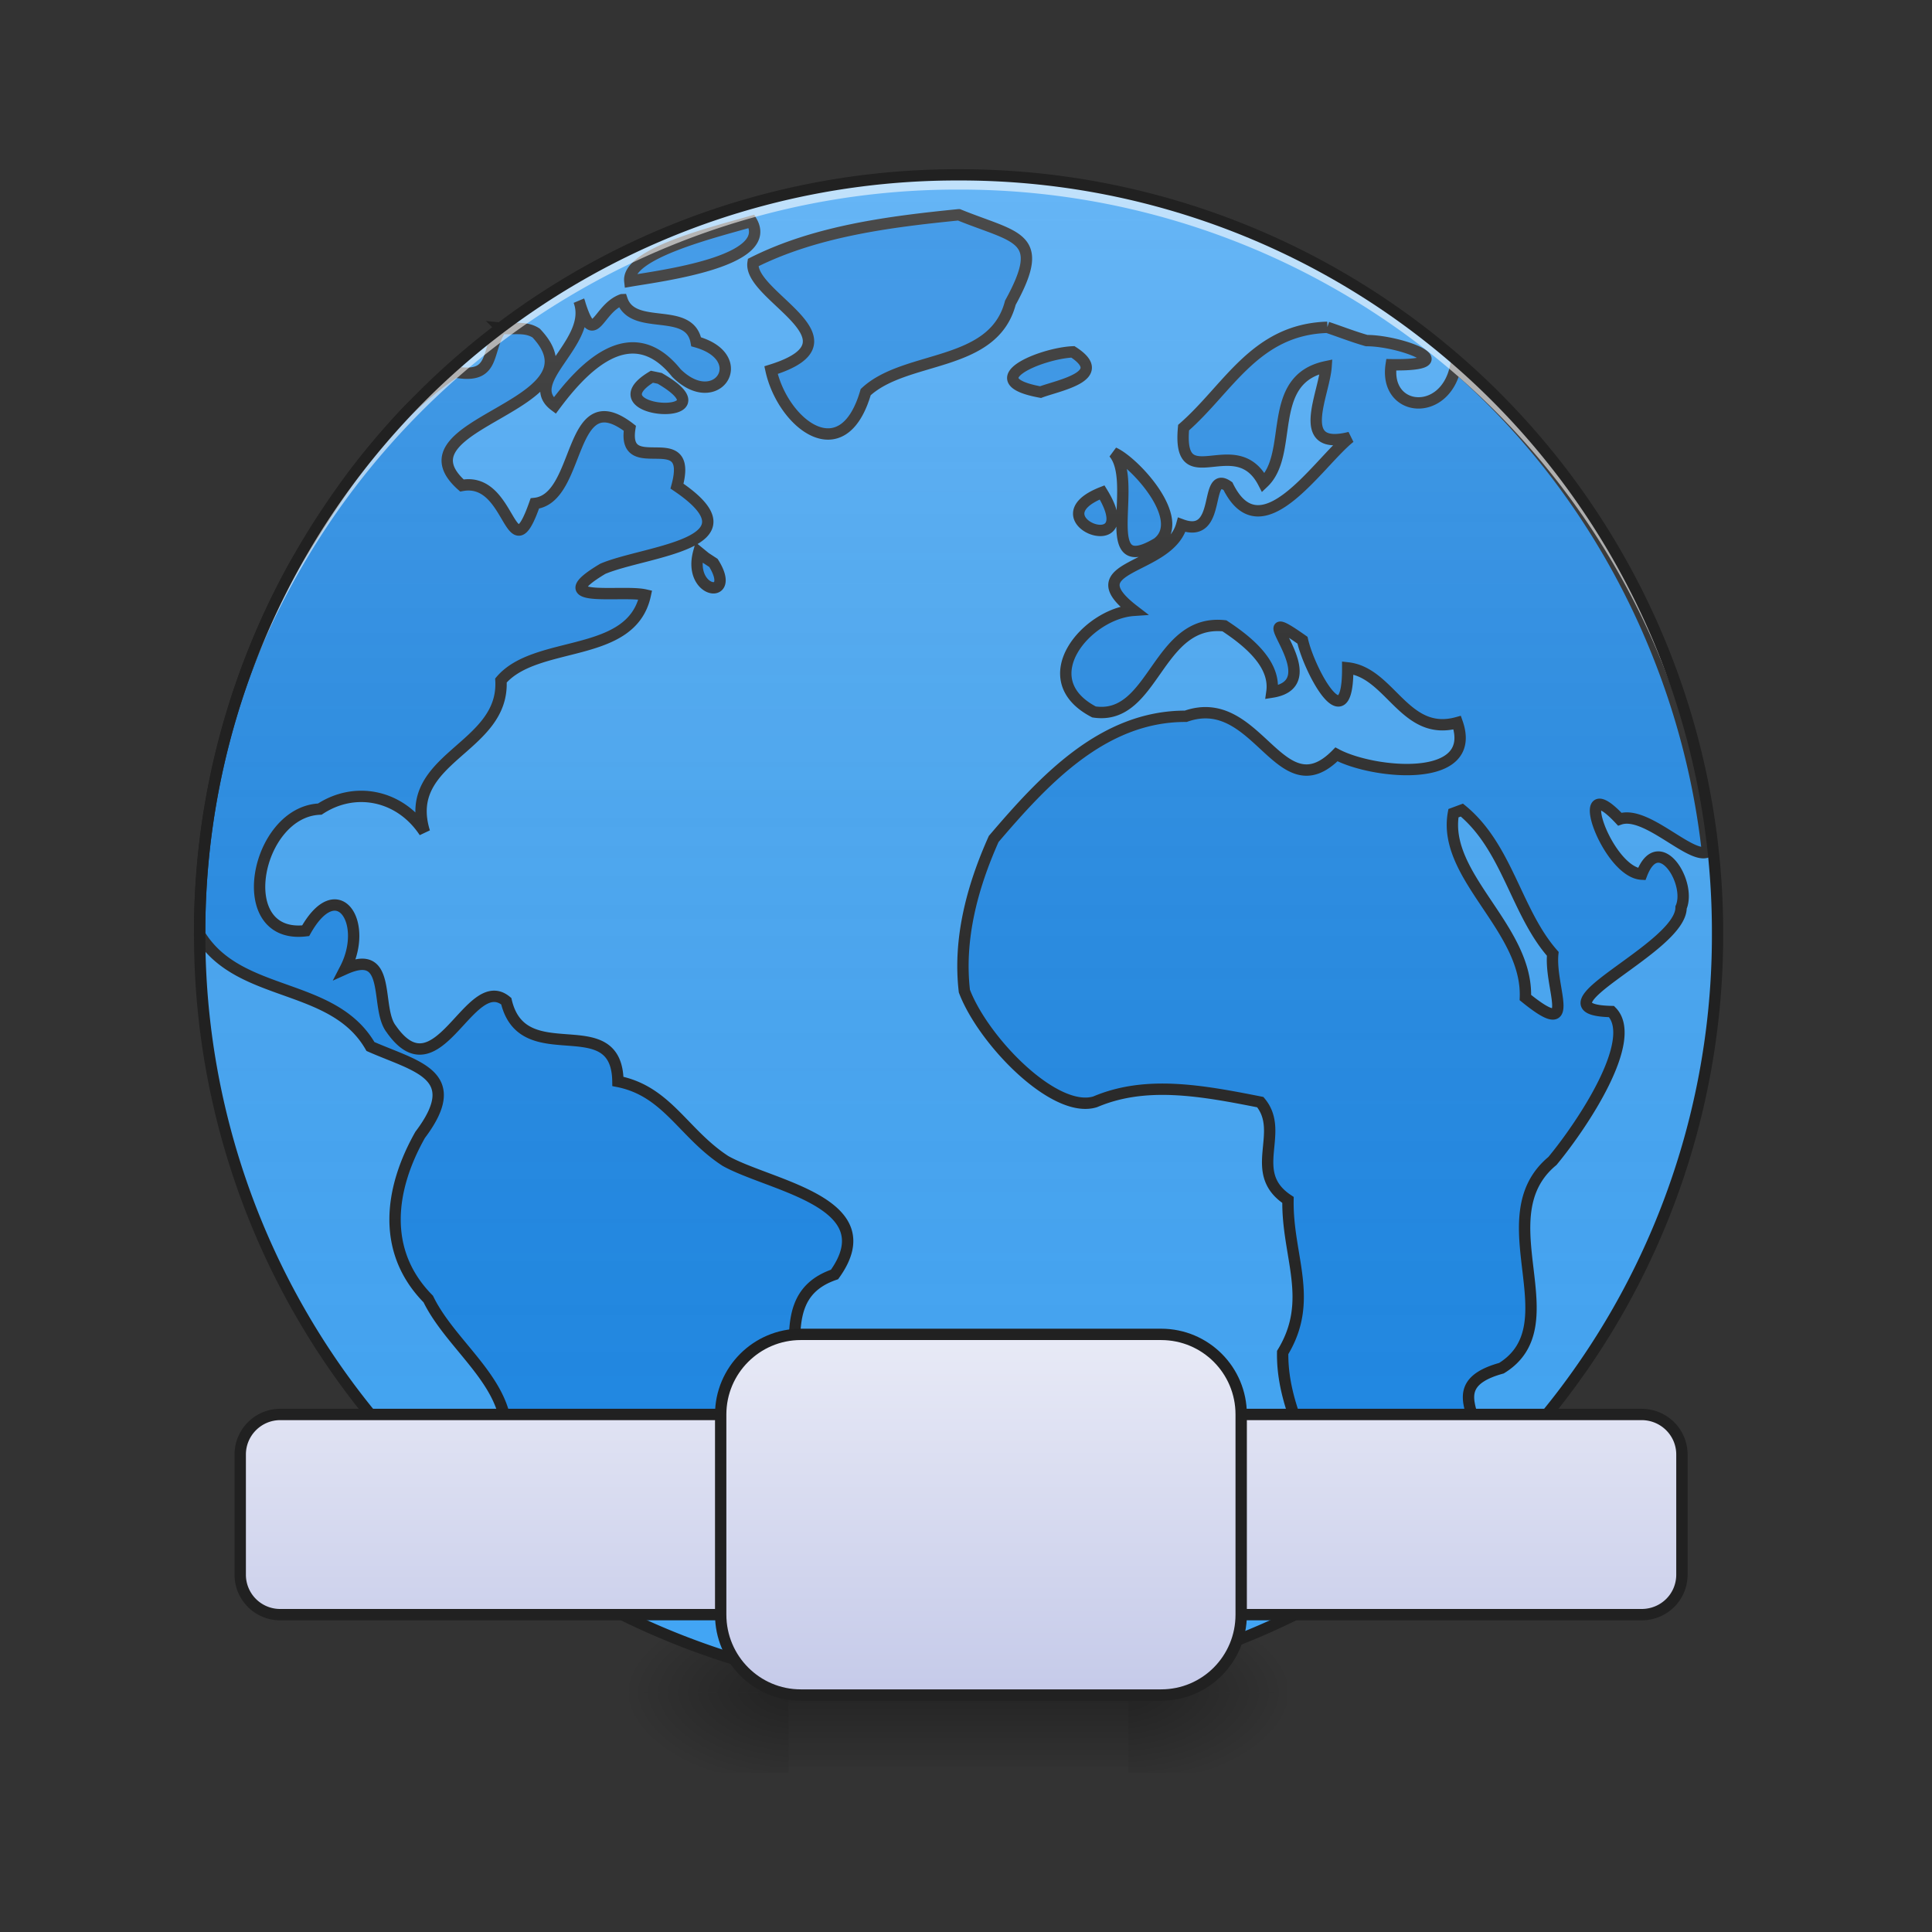 <svg xmlns="http://www.w3.org/2000/svg" width="32" height="32" viewBox="0 0 24 24"><rect x="0" y="0" width="24" height="24" fill="#333333" stroke="none"/><defs><radialGradient id="a" gradientUnits="userSpaceOnUse" cx="450.909" cy="189.579" fx="450.909" fy="189.579" r="21.167" gradientTransform="matrix(0 -.059 -.105 0 33.764 47.696)"><stop offset="0" stop-opacity=".314"/><stop offset=".222" stop-opacity=".275"/><stop offset="1" stop-opacity="0"/></radialGradient><radialGradient id="b" gradientUnits="userSpaceOnUse" cx="450.909" cy="189.579" fx="450.909" fy="189.579" r="21.167" gradientTransform="matrix(0 .059 .105 0 -9.95 -5.646)"><stop offset="0" stop-opacity=".314"/><stop offset=".222" stop-opacity=".275"/><stop offset="1" stop-opacity="0"/></radialGradient><radialGradient id="c" gradientUnits="userSpaceOnUse" cx="450.909" cy="189.579" fx="450.909" fy="189.579" r="21.167" gradientTransform="matrix(0 -.059 .105 0 -9.95 47.696)"><stop offset="0" stop-opacity=".314"/><stop offset=".222" stop-opacity=".275"/><stop offset="1" stop-opacity="0"/></radialGradient><radialGradient id="d" gradientUnits="userSpaceOnUse" cx="450.909" cy="189.579" fx="450.909" fy="189.579" r="21.167" gradientTransform="matrix(0 .059 -.105 0 33.764 -5.646)"><stop offset="0" stop-opacity=".314"/><stop offset=".222" stop-opacity=".275"/><stop offset="1" stop-opacity="0"/></radialGradient><linearGradient id="e" gradientUnits="userSpaceOnUse" x1="255.323" y1="233.5" x2="255.323" y2="254.667" gradientTransform="matrix(.01 0 0 .047 8.977 10.08)"><stop offset="0" stop-opacity=".275"/><stop offset="1" stop-opacity="0"/></linearGradient><linearGradient id="f" gradientUnits="userSpaceOnUse" x1="254" y1="233.5" x2="254" y2="-168.667" gradientTransform="matrix(.047 0 0 .047 0 10.08)"><stop offset="0" stop-color="#585858" stop-opacity="0"/><stop offset="1" stop-color="#fafafa" stop-opacity=".196"/></linearGradient><linearGradient id="g" gradientUnits="userSpaceOnUse" x1="254" y1="233.5" x2="254" y2="138.25"><stop offset="0" stop-color="#c5cae9"/><stop offset="1" stop-color="#e8eaf6"/></linearGradient><linearGradient id="h" gradientUnits="userSpaceOnUse" x1="254" y1="233.5" x2="254" y2="138.25"><stop offset="0" stop-color="#c5cae9"/><stop offset="1" stop-color="#e8eaf6"/></linearGradient></defs><path d="M14.016 21.027H16v-.996h-1.984zm0 0" fill="url(#a)"/><path d="M9.797 21.027H7.812v.993h1.985zm0 0" fill="url(#b)"/><path d="M9.797 21.027H7.812v-.996h1.985zm0 0" fill="url(#c)"/><path d="M14.016 21.027H16v.993h-1.984zm0 0" fill="url(#d)"/><path d="M9.797 20.777h4.219v1.172h-4.22zm0 0" fill="url(#e)"/><path d="M11.906 2.172c5.207 0 9.43 4.219 9.43 9.426s-4.223 9.43-9.43 9.43c-5.203 0-9.426-4.223-9.426-9.43s4.223-9.426 9.426-9.426zm0 0" fill="#42a5f5"/><path d="M11.91 2.668c-.863.086-1.777.203-2.555.594-.066.418 1.415.965.223 1.336.145.66.89 1.257 1.176.273.5-.465 1.586-.3 1.797-1.11.457-.831.082-.8-.64-1.093zm-2.574.082c-.461.133-1.55.398-1.512.742.383-.066 1.801-.242 1.512-.742zm-1.61.973c-.304.109-.343.609-.519.062.125.496-.719.953-.316 1.254.32-.43.933-1.125 1.511-.406.5.496.946-.192.246-.387-.082-.45-.785-.121-.921-.523zm-.519.062c-.004-.015-.008-.031-.016-.05.008.019.012.035.016.05zm9.281.281c-.898.028-1.226.758-1.785 1.246-.082.872.649.02.992.684.387-.367.02-1.281.778-1.441-.024.347-.399 1.054.296.879-.398.316-1.101 1.449-1.515.605-.305-.215-.063.668-.574.48-.157.575-1.344.489-.598 1.063-.578.04-1.277.852-.492 1.262.75.113.777-1.16 1.62-1.07.376.246.634.515.59.824.774-.121-.421-1.211.38-.645.086.379.566 1.277.562.344.531.058.707.86 1.36.68.27.77-1.047.636-1.5.394-.704.715-.977-.789-1.872-.473-1.03-.003-1.765.797-2.386 1.524-.274.613-.438 1.254-.364 1.89.235.618 1.122 1.532 1.625 1.375.625-.265 1.305-.144 2.051.004.317.38-.172.875.344 1.215-.012.7.332 1.242-.066 1.895-.016.976.789 1.761.699 2.75.691-.29 1.402-.746 1.539-1.492.488-.297-.399-.82.48-1.063.88-.543-.215-1.871.633-2.574.375-.453 1.078-1.508.734-1.856-1.05-.023.868-.78.864-1.293.133-.308-.278-.964-.489-.414-.437-.023-.89-1.343-.273-.683.328-.114.883.504 1.09.406-.254-2.3-1.379-4.504-3.129-6.027-.133.64-.89.566-.8-.024.933.016.128-.3-.305-.3-.165-.047-.325-.11-.489-.165zm-10.261.012c-.196.281-.059.637-.575.543a4.381 4.381 0 0 0-.605.5c-.238.254-.465.52-.672.797-.258.355-.492.73-.715 1.102a9.38 9.38 0 0 0-1.18 4.578v.011c.485.797 1.657.582 2.122 1.391.566.25 1.183.348.617 1.098-.375.664-.489 1.441.101 2.039.325.668 1.203 1.156.914 2.004.23.453.399.746.407 1.242.12.094.261.203.402.3.133.079.262.153.394.227.34.14.665.121.844-.348 1.024-.168.235-1.605 1.106-1.828.968-.316-.012-1.562.98-1.902.645-.898-.797-1.098-1.355-1.41-.524-.34-.723-.867-1.336-.988-.012-.922-1.18-.118-1.387-.997-.457-.378-.848 1.18-1.43.344-.203-.261.02-1.011-.57-.746.297-.574-.094-1.18-.492-.473-.93.11-.621-1.48.176-1.511.441-.29 1-.172 1.3.285-.289-.93.997-1.031.95-1.883.441-.516 1.62-.258 1.793-1.062-.293-.067-1.262.113-.528-.325.532-.226 1.992-.304.922-1.027.211-.777-.687-.078-.586-.719-.773-.597-.597.871-1.18.934-.316.902-.28-.34-.906-.223-.886-.789 1.793-.976.922-1.894-.133-.086-.285-.043-.433-.059zm7.101.293c-.387.016-1.215.352-.402.5.23-.086.867-.2.402-.5zm-5.23.309c-.77.465 1.054.574.097.02zm5.738.945c.32.371-.23 1.586.543 1.121.379-.293-.293-1.012-.543-1.121zm-.145.492c-.867.34.532.867 0 0zM8.68 6.86c-.141.516.48.606.183.133l-.101-.066zm9.48 3.203c.567.465.672 1.266 1.129 1.786-.043.43.324 1.082-.34.543.031-.864-1.035-1.504-.894-2.29zm0 0" fill="#1e88e5" stroke-width=".141" stroke-linecap="round" stroke="#212121"/><path d="M11.906 2.172c5.207 0 9.43 4.219 9.43 9.426s-4.223 9.43-9.43 9.43c-5.203 0-9.426-4.223-9.426-9.43s4.223-9.426 9.426-9.426zm0 0" fill="url(#f)"/><path d="M11.906 2.172a9.404 9.404 0 0 0-9.426 9.52 9.408 9.408 0 0 1 9.426-9.337 9.405 9.405 0 0 1 9.426 9.336c0-.03.004-.062.004-.093a9.408 9.408 0 0 0-9.43-9.426zm0 0" fill="#fff" fill-opacity=".588"/><path d="M11.906 2.102a9.48 9.48 0 0 0-9.496 9.496 9.48 9.48 0 0 0 9.496 9.5 9.48 9.48 0 0 0 9.5-9.5 9.48 9.48 0 0 0-9.5-9.496zm0 .14a9.335 9.335 0 0 1 9.36 9.356 9.336 9.336 0 0 1-9.36 9.359 9.335 9.335 0 0 1-9.355-9.36 9.334 9.334 0 0 1 9.355-9.355zm0 0" fill="#212121"/><path d="M74.076 159.38h359.8c5.915 0 10.665 4.75 10.665 10.583v31.747c0 5.916-4.75 10.583-10.666 10.583H74.076a10.544 10.544 0 0 1-10.582-10.583v-31.747c0-5.833 4.75-10.582 10.582-10.582zm0 0" transform="matrix(.047 0 0 .047 0 10.08)" fill="url(#g)" stroke-width="3" stroke-linecap="square" stroke-linejoin="bevel" stroke="#212121"/><path d="M211.646 138.216h95.241c11.75 0 21.165 9.5 21.165 21.165v52.912c0 11.748-9.416 21.248-21.165 21.248h-95.24c-11.666 0-21.165-9.5-21.165-21.248V159.38c0-11.666 9.499-21.165 21.164-21.165zm0 0" transform="matrix(.047 0 0 .047 0 10.08)" fill="url(#h)" stroke-width="3" stroke-linecap="square" stroke-linejoin="bevel" stroke="#212121"/></svg>